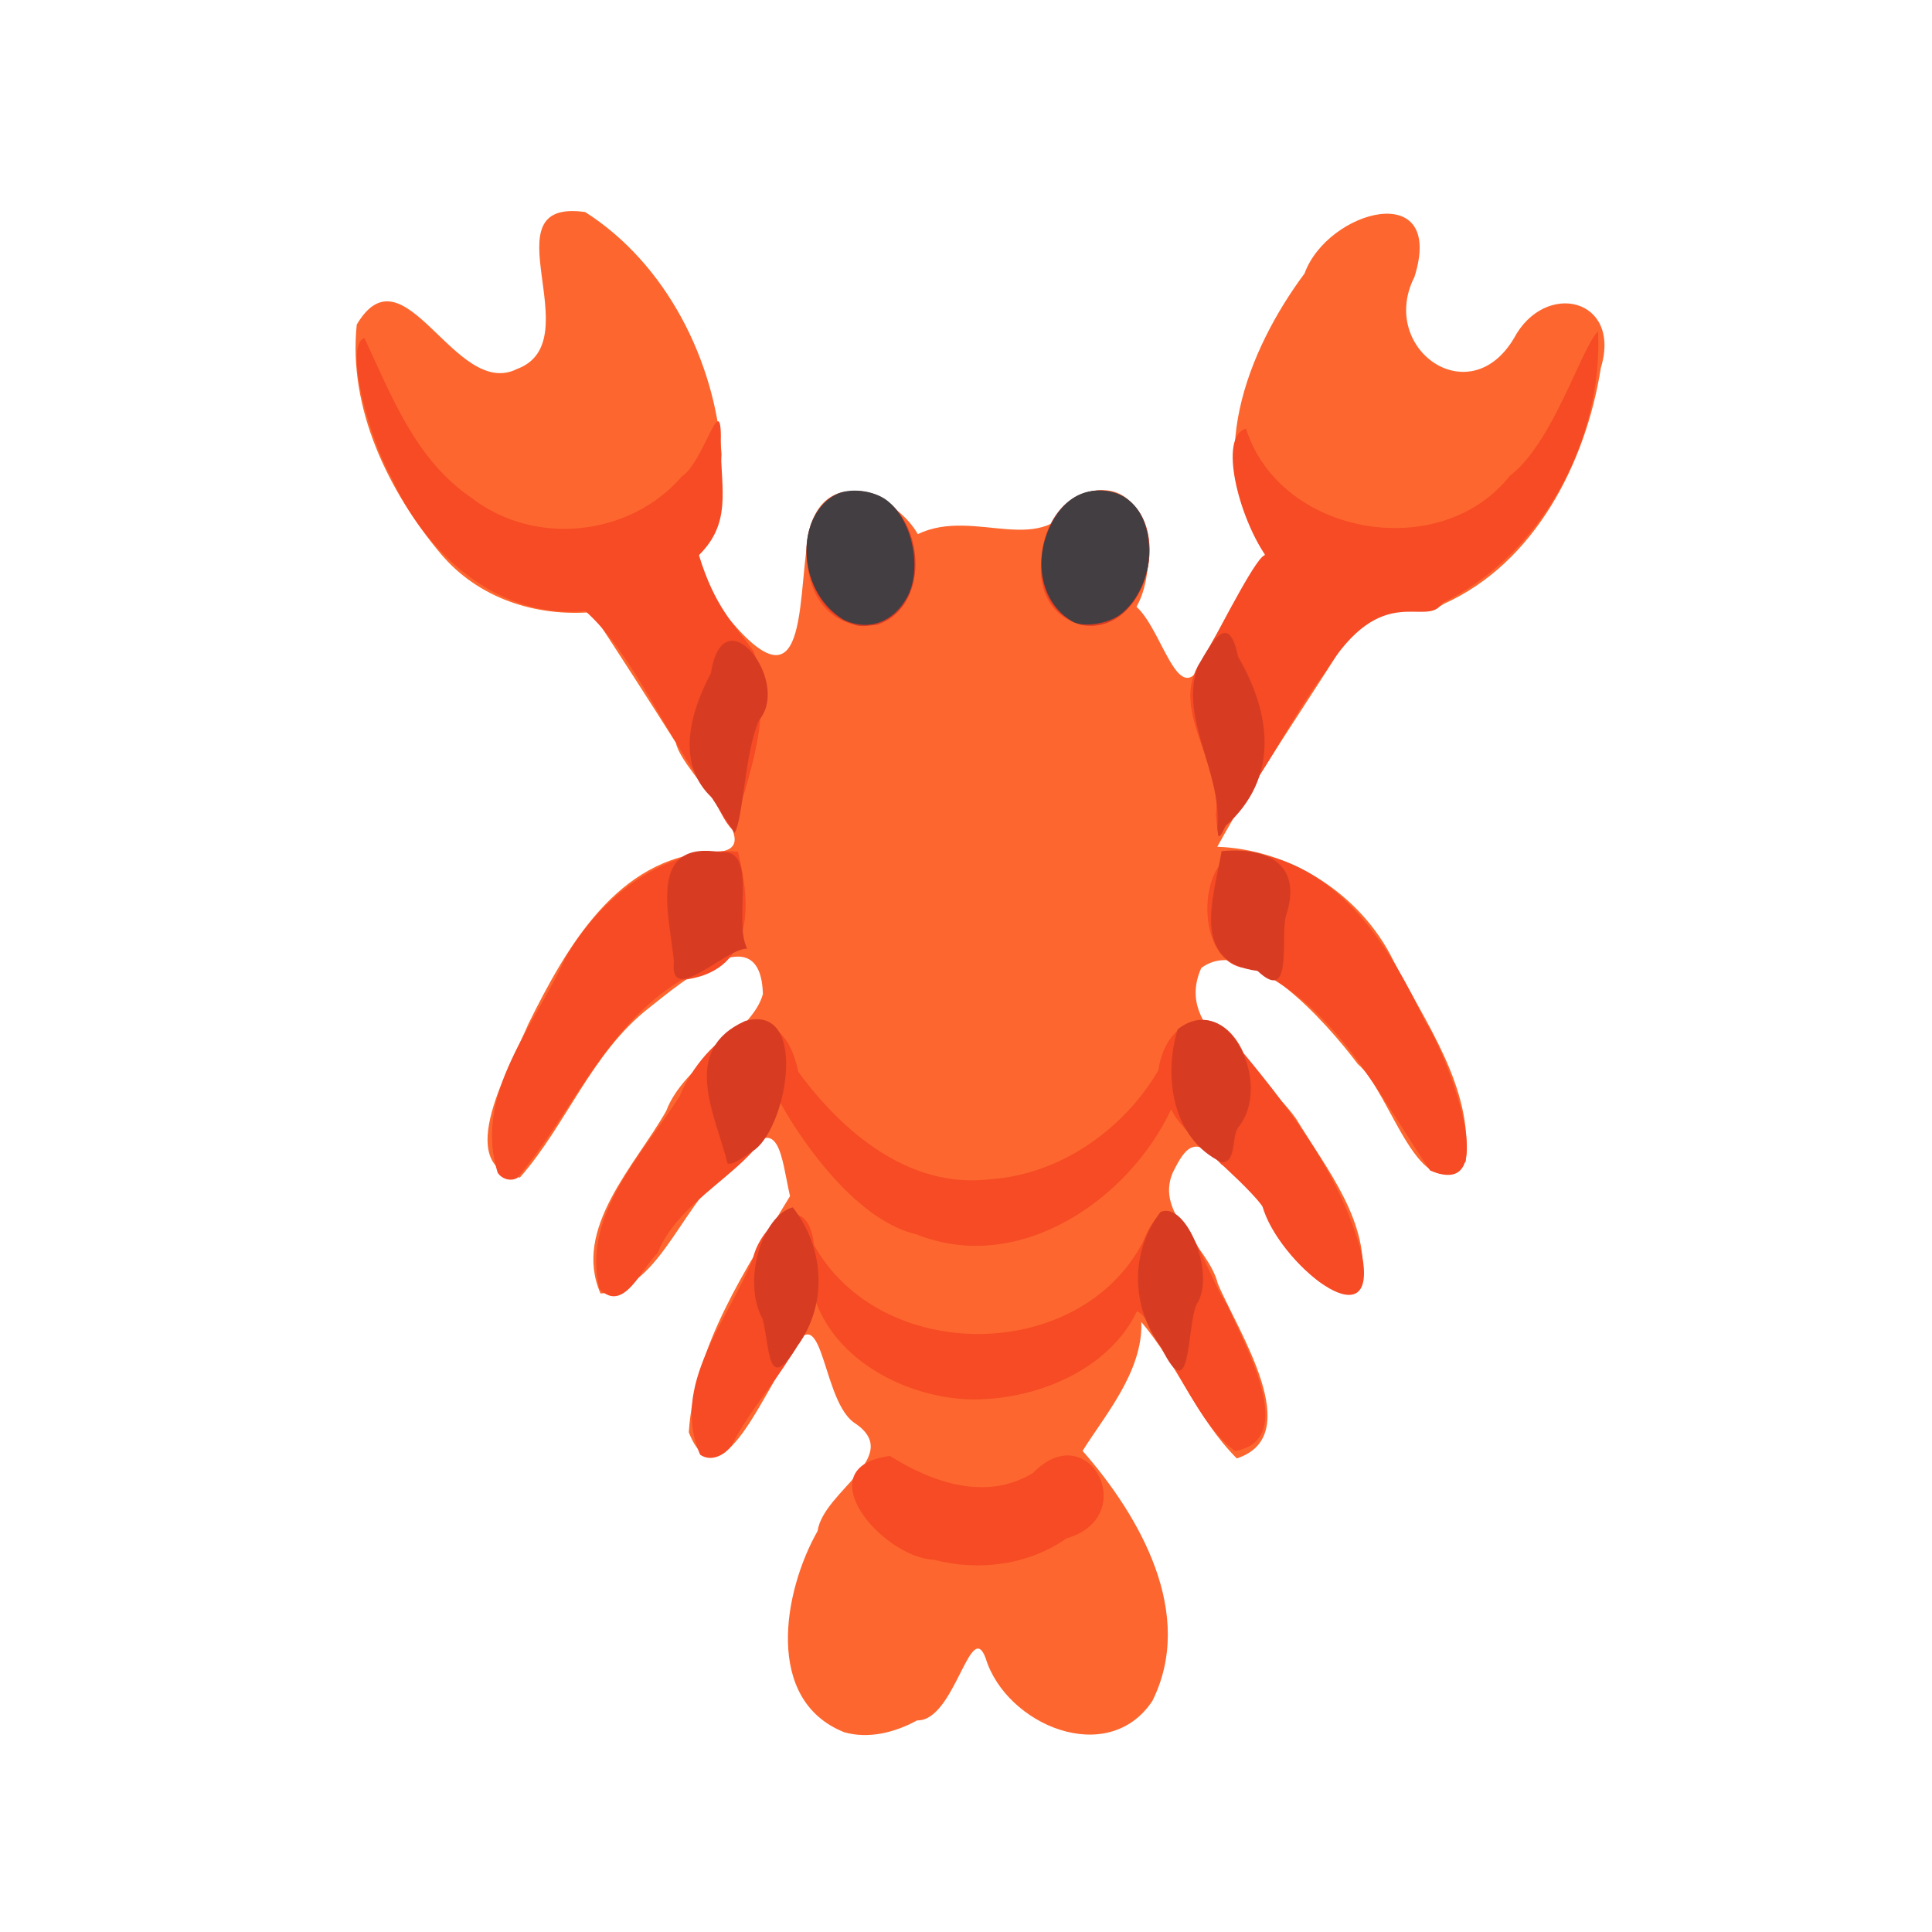<?xml version="1.0" encoding="UTF-8" standalone="no"?>
<svg
   width="64"
   height="64"
   version="1.1"
   viewBox="0 0 16.933 16.933"
   id="svg146"
   sodipodi:docname="homard.svg"
   inkscape:version="1.2 (dc2aedaf03, 2022-05-15)"
   xml:space="preserve"
   xmlns:inkscape="http://www.inkscape.org/namespaces/inkscape"
   xmlns:sodipodi="http://sodipodi.sourceforge.net/DTD/sodipodi-0.dtd"
   xmlns="http://www.w3.org/2000/svg"
   xmlns:svg="http://www.w3.org/2000/svg"><defs
     id="defs150"><pattern
       id="EMFhbasepattern"
       patternUnits="userSpaceOnUse"
       width="6"
       height="6"
       x="0"
       y="0" /><pattern
       id="EMFhbasepattern-1"
       patternUnits="userSpaceOnUse"
       width="6"
       height="6"
       x="0"
       y="0" /><pattern
       id="EMFhbasepattern-4"
       patternUnits="userSpaceOnUse"
       width="6"
       height="6"
       x="0"
       y="0" /><pattern
       id="EMFhbasepattern-0"
       patternUnits="userSpaceOnUse"
       width="6"
       height="6"
       x="0"
       y="0" /><pattern
       id="EMFhbasepattern-5"
       patternUnits="userSpaceOnUse"
       width="6"
       height="6"
       x="0"
       y="0" /><pattern
       id="EMFhbasepattern-8"
       patternUnits="userSpaceOnUse"
       width="6"
       height="6"
       x="0"
       y="0" /></defs><sodipodi:namedview
     id="namedview148"
     pagecolor="#ffffff"
     bordercolor="#666666"
     borderopacity="1.0"
     inkscape:pageshadow="2"
     inkscape:pageopacity="0.0"
     inkscape:pagecheckerboard="0"
     showgrid="false"
     inkscape:zoom="28.963094"
     inkscape:cx="25.342597"
     inkscape:cy="21.061286"
     inkscape:window-width="1920"
     inkscape:window-height="1009"
     inkscape:window-x="-8"
     inkscape:window-y="-8"
     inkscape:window-maximized="1"
     inkscape:current-layer="g3162"
     inkscape:showpageshadow="0"
     inkscape:deskcolor="#d1d1d1" /><g
     transform="translate(-.631 .126)"
     id="g144"><g
       transform="translate(.089 .089)"
       id="g142"><g
         transform="translate(-.063 .947)"
         id="g140"><g
           transform="translate(-.089 -.803)"
           id="g138"><g
             transform="translate(.312 -.045)"
             id="g136"><g
               transform="translate(-.126 .063)"
               id="g134"><g
                 transform="translate(-.236 .665)"
                 id="g132"><g
                   transform="translate(-121.98 -82.268)"
                   id="g130"><g
                     transform="matrix(.133 0 0 .133 114.64 78.216)"
                     id="g128"><g
                       transform="translate(.905 5.664)"
                       id="g126"><g
                         transform="translate(-3.363 -8.745)"
                         id="g124"><g
                           id="g2243"
                           transform="matrix(1.193,0,0,1.193,-33.651,-20.118)"><g
                             id="g2622"
                             transform="translate(-3.591,-3.265)"><g
                               id="g3762"
                               transform="translate(-4.156,0.115)"><g
                                 id="g14682"
                                 transform="translate(0.923,1.154)"><g
                                   id="g14733"
                                   transform="translate(-4.244,-2.612)"><g
                                   id="g3012"
                                   transform="translate(-1.385,-4.386)"><g
                                   id="g3162"
                                   transform="matrix(0.074,0,0,0.074,140.447,92.602)"><path
                                   style="fill:#fd672f;stroke-width:2.229"
                                   d="M -1.936,682.344 C -61.896,658.432 -47.402,577.106 -21.858,532.177 -17.33,501.674 43.914,475.927 4.874,450.869 -20.759,431.441 -17.241,344.118 -47.118,409.008 c -16.123,22.137 -49.233,103.931 -70.857,49.442 4.253,-65.296 42.721,-121.675 75.549,-176.318 -6.639,-28.967 -7.766,-65.543 -38.171,-26.542 -40.752,23.754 -56.721,96.983 -103.273,99.237 -21.223,-48.49 26.077,-95.703 49.048,-136.276 13.418,-35.756 64.072,-57.721 72.152,-87.164 -1.579,-59.018 -59.972,-9.565 -85.027,10.291 -42.903,33.472 -61.437,86.91 -96.392,126.645 -51.365,-8.345 -6.774,-83.376 6.426,-114.819 28.084,-56.61 66.349,-124.617 137.428,-128.178 47.624,0.152 -22.621,-58.027 -27.422,-81.619 -20.635,-32.668 -41.611,-65.118 -62.775,-97.445 -42.016,3.358 -84.38,-10.268 -112.348,-43.158 -39.463,-46.955 -69.577,-108.877 -63.059,-171.517 35.472,-59.889 73.34,56.372 119.678,33.13 55.866,-20.816 -24.088,-127.769 50.832,-117.135 60.323,38.38 96.798,110.558 101.826,180.92 -2.344,45.989 -40.525,84.6 5.439,122.632 62.639,75.1 49.611,-24.471 61.21,-70.589 16.187,-45.701 65.613,-17.92 79.819,7.442 43.222,-20.731 94.453,20.437 119.291,-28.636 54.233,-22.458 61.901,51.624 43.968,82.871 21.329,19.401 32.91,87.384 53.639,31.387 12.495,-24.397 35.727,-48.892 43.059,-73.172 -48.386,-63.569 -13.549,-150.256 28.73,-207.019 17.221,-47.474 105.304,-71.401 82.04,2.598 -27.008,53.084 40.681,102.176 74.232,45.825 23.186,-43.626 80.734,-30.022 64.894,22.064 -11.128,70.701 -49.148,145.576 -117.043,176.076 -21.402,14.884 -58.936,-9.034 -68.937,20.56 -33.295,53.689 -69.873,105.531 -100.327,160.834 53.289,1.845 106.788,34.542 131.501,85.069 24.032,46.667 59.574,94.803 53.991,149.795 -33.935,38.532 -56.193,-52.26 -80.648,-72.714 -23.713,-31.613 -82.317,-97.589 -116.811,-71.646 -20.94,47.203 42.101,72.022 70.781,112.479 22.57,37.357 56.343,78.106 48.713,124.117 -45.145,23.228 -65.092,-70.383 -104.324,-89.861 -19.632,-23.36 -27.16,-12.842 -36.506,6.176 -13.322,31.284 26.341,53.614 33.721,82.749 14.521,34.764 66.668,113.336 14.144,130.389 -29.336,-29.321 -44.327,-70.115 -71.26,-101.817 1.369,37.203 -28.151,70.758 -43.825,96.215 43.112,49.12 84.376,121.903 52.03,186.71 -33.339,49.962 -109.148,17.819 -124.386,-31.898 -11.412,-30.945 -23.164,47.216 -51.185,46.337 -16.272,8.948 -36.062,14.092 -54.383,8.866 z"
                                   id="path3170"
                                   sodipodi:nodetypes="ccccccccccccccccccccccccccccccccccccccccccccccccccc" /><path
                                   style="fill:#f64b24;stroke-width:2.229"
                                   d="m 64.77,553.568 c -38.759,-1.921 -95.706,-69.138 -32.646,-77.49 32.146,20.186 72.174,33.85 106.808,12.736 41.96,-43.16 80.782,32.759 25.103,48.773 -28.862,20.134 -65.476,24.726 -99.265,15.981 z M -109.469,475.212 c -22.665,-51.687 20.788,-100.205 39.277,-146.102 5.57,-26.01 40.92,-54.376 45.656,-10.511 49.684,89.123 197.813,88.776 245.415,-2.009 24.803,-62.142 46.597,24.516 63.004,46.743 12.281,28.806 53.974,100.551 5.966,109.076 -31.876,-21.876 -58.675,-98.997 -73.305,-104.306 -21.435,44.769 -77.216,66.904 -125.402,65.775 -47.033,-1.769 -99.288,-28.676 -114.938,-74.806 -8.399,42.094 -43.45,71.665 -62.092,109.096 -5.167,7.21 -15.171,12.733 -23.583,7.043 z m -75.229,-123.916 c -13.271,-55.334 32.496,-100.723 59.858,-143.696 17.742,-43.259 74.068,-86.461 88.631,-18.2 33.202,45.315 83.202,87.505 143.237,80.142 52.169,-3.447 99.898,-37.363 125.541,-81.394 5.683,-40.947 45.962,-52.641 63.605,-12.67 37.329,45.208 74.137,93.862 88.561,151.758 11.964,65.217 -62.991,4.487 -74.634,-37.899 C 289.87,264.089 248.647,234.299 242.181,217.228 210.121,285.529 128.137,341.188 52.117,310.738 3.928,299.71 -38.653,233.38 -50.723,210.324 c -5.534,48.698 -71.924,67.186 -90.687,114.603 -11.233,9.785 -25.067,45.652 -43.289,26.369 z M 244.6,196.274 c -4.793,-3.55 3.276,13.85 0,0 z m -505.224,68.415 c -18.543,-58.889 28.027,-110.051 50.639,-160.564 26.12,-44.939 74.012,-83.943 128.681,-79.05 10.708,41.632 11.291,90.447 -42.253,95.791 -56.619,34.317 -81.537,99.02 -122.429,147.676 -4.922,2.898 -11.629,0.826 -14.637,-3.853 z m 696.002,-1.689 c -37.707,-54.976 -68.708,-121.85 -132.755,-150.885 -47.146,2.536 -42.611,-98.626 1.19,-85.929 64.983,10.046 102.407,71.405 128.044,125.907 13.571,19.19 60.301,135.165 3.522,110.907 z m -535.542,-277.528 c -33.034,-43.835 -59.265,-108.287 -95.002,-140.032 -65.901,6.198 -120.403,-43.97 -145.312,-100.913 -15.24,-26.207 -35.444,-97.547 -19.621,-102.923 20.288,43.425 38.328,91.089 79.75,119.185 46.987,36.578 118.591,29.082 157.343,-16.003 17.068,-11.177 30.245,-70.506 28.878,-22.576 0.455,33.818 7.875,57.459 -16.279,81.492 11.911,39.001 26.31,51.466 40.692,71.584 16.62,41.338 -5.196,100.863 -15.696,133.333 -6.603,-6.563 -9.437,-15.668 -14.753,-23.147 z m 375.607,12.296 c 5.252,-39.882 -38.08,-82.209 -8.859,-117.615 14.415,-26.425 41.468,-79.779 45.992,-76.178 -19.994,-28.969 -35.542,-88.743 -14.607,-94.773 25.045,79.855 145.027,101.016 196.922,35.261 32.254,-24.298 53.399,-95.855 65.873,-107.857 3.596,81.498 -42.081,166.803 -116.255,202.814 -11.807,19.592 -44.41,-18.32 -87.223,51.403 -28.875,37.869 -47.526,83.718 -80.564,118.357 -0.503,-3.796 -0.901,-7.603 -1.28,-11.412 z M 4.858,-144.663 c -57.956,-13.535 -38.044,-128.528 24.19,-92.614 35.157,23.274 28.234,102.868 -24.19,92.614 z m 170.193,0.445 c -67.194,-18.439 -8.9,-143.833 42.774,-84.672 20.588,30.977 0.273,91.187 -42.774,84.672 z"
                                   id="path3168"
                                   sodipodi:nodetypes="ccccccccccccccccccccccccccccccccccccccccccccccccccccccccccccccccccccc" /><path
                                   style="fill:#d73c23;stroke-width:2.229"
                                   d="m -62.901,373.8 c -15.78,-28.916 0.269,-77.484 22.525,-83.282 23.567,29.961 26.375,71.874 3.66,103.294 -22.948,37.531 -20.54,1.061 -26.185,-20.013 z m 297.523,21.221 c -22.49,-29.992 -23.409,-71.139 -0.571,-100.963 18.872,-8.953 42.108,46.656 26.937,69.015 -7.607,17.696 -3.416,78.967 -26.367,31.947 z M -89.02,257.895 c -8.993,-36.459 -35.842,-84.463 13.058,-106.449 46.999,-13.343 32.118,76.647 7.448,95.919 -5.831,3.216 -14.697,11.544 -20.507,10.529 z m 368.934,-0.926 c -37.052,-17.494 -43.725,-63.866 -32.987,-99.343 37.954,-29.548 71.484,41.118 45.292,73.148 -5.174,6.572 -1.153,26.112 -12.305,26.195 z M -129.069,106.698 c -3.766,-36.141 -19.796,-90.653 35.299,-81.248 27.906,-2.459 8.577,50.947 19.394,71.963 -16.692,-0.056 -58.503,44.117 -54.693,9.285 z m 435.668,7.354 c -51.001,-6.468 -32.367,-55.836 -26.875,-89.394 34.68,-3.448 60.464,10.23 48.225,47.746 -4.832,14.588 5.888,67.508 -21.35,41.648 z m -407.32,-129.311 c -27.482,-25.735 -15.864,-64.504 -0.691,-93.072 9.019,-59.325 60.184,6.398 35.906,35.188 -10.78,23.985 -11.755,73.868 -18.319,84.281 -5.632,-8.799 -11.264,-17.598 -16.896,-26.397 z M 276.51,7.415 c 3.873,-41.273 -28.571,-81.647 -14.571,-120.694 11.331,-19.865 23.147,-40.874 30.086,-7.286 24.827,42.642 31.033,90.423 -9.36,126.484 -6.371,13.985 -5.464,5.248 -6.155,1.496 z M 4.858,-144.663 c -41.368,-12.077 -50.174,-88.068 -4.384,-99.024 53.065,-8.064 71.076,82.3 22.053,99.367 -5.736,0.372 -12.081,2.205 -17.669,-0.342 z m 170.193,0.445 c -50.709,-14.452 -32.722,-108.543 20.568,-99.566 52.026,11.064 31.786,109.035 -20.568,99.566 z"
                                   id="path3166" /><path
                                   style="fill:#433e42;stroke-width:2.229"
                                   d="m -1.022,-147.427 c -3.7,-1.612 -10.036,-6.699 -14.08,-11.305 -22.64,-25.785 -19.056,-69.422 6.8,-82.792 10.239,-5.295 28.274,-3.264 38.191,4.3 19.15,14.606 26.684,51.588 14.821,72.757 -10.15,18.113 -28.003,24.765 -45.733,17.04 z m 169.433,0.641 c -23.094,-13.414 -29.943,-45.015 -15.803,-72.919 8.251,-16.283 20.677,-24.914 35.867,-24.914 22.715,0 37.026,17.549 37.188,45.601 0.104,18.014 -8.226,36.494 -21.011,46.614 -9.311,7.37 -28.186,10.296 -36.241,5.618 z"
                                   id="path3164" /></g></g></g></g></g></g></g></g></g></g></g></g></g></g></g></g></g></g></svg>
